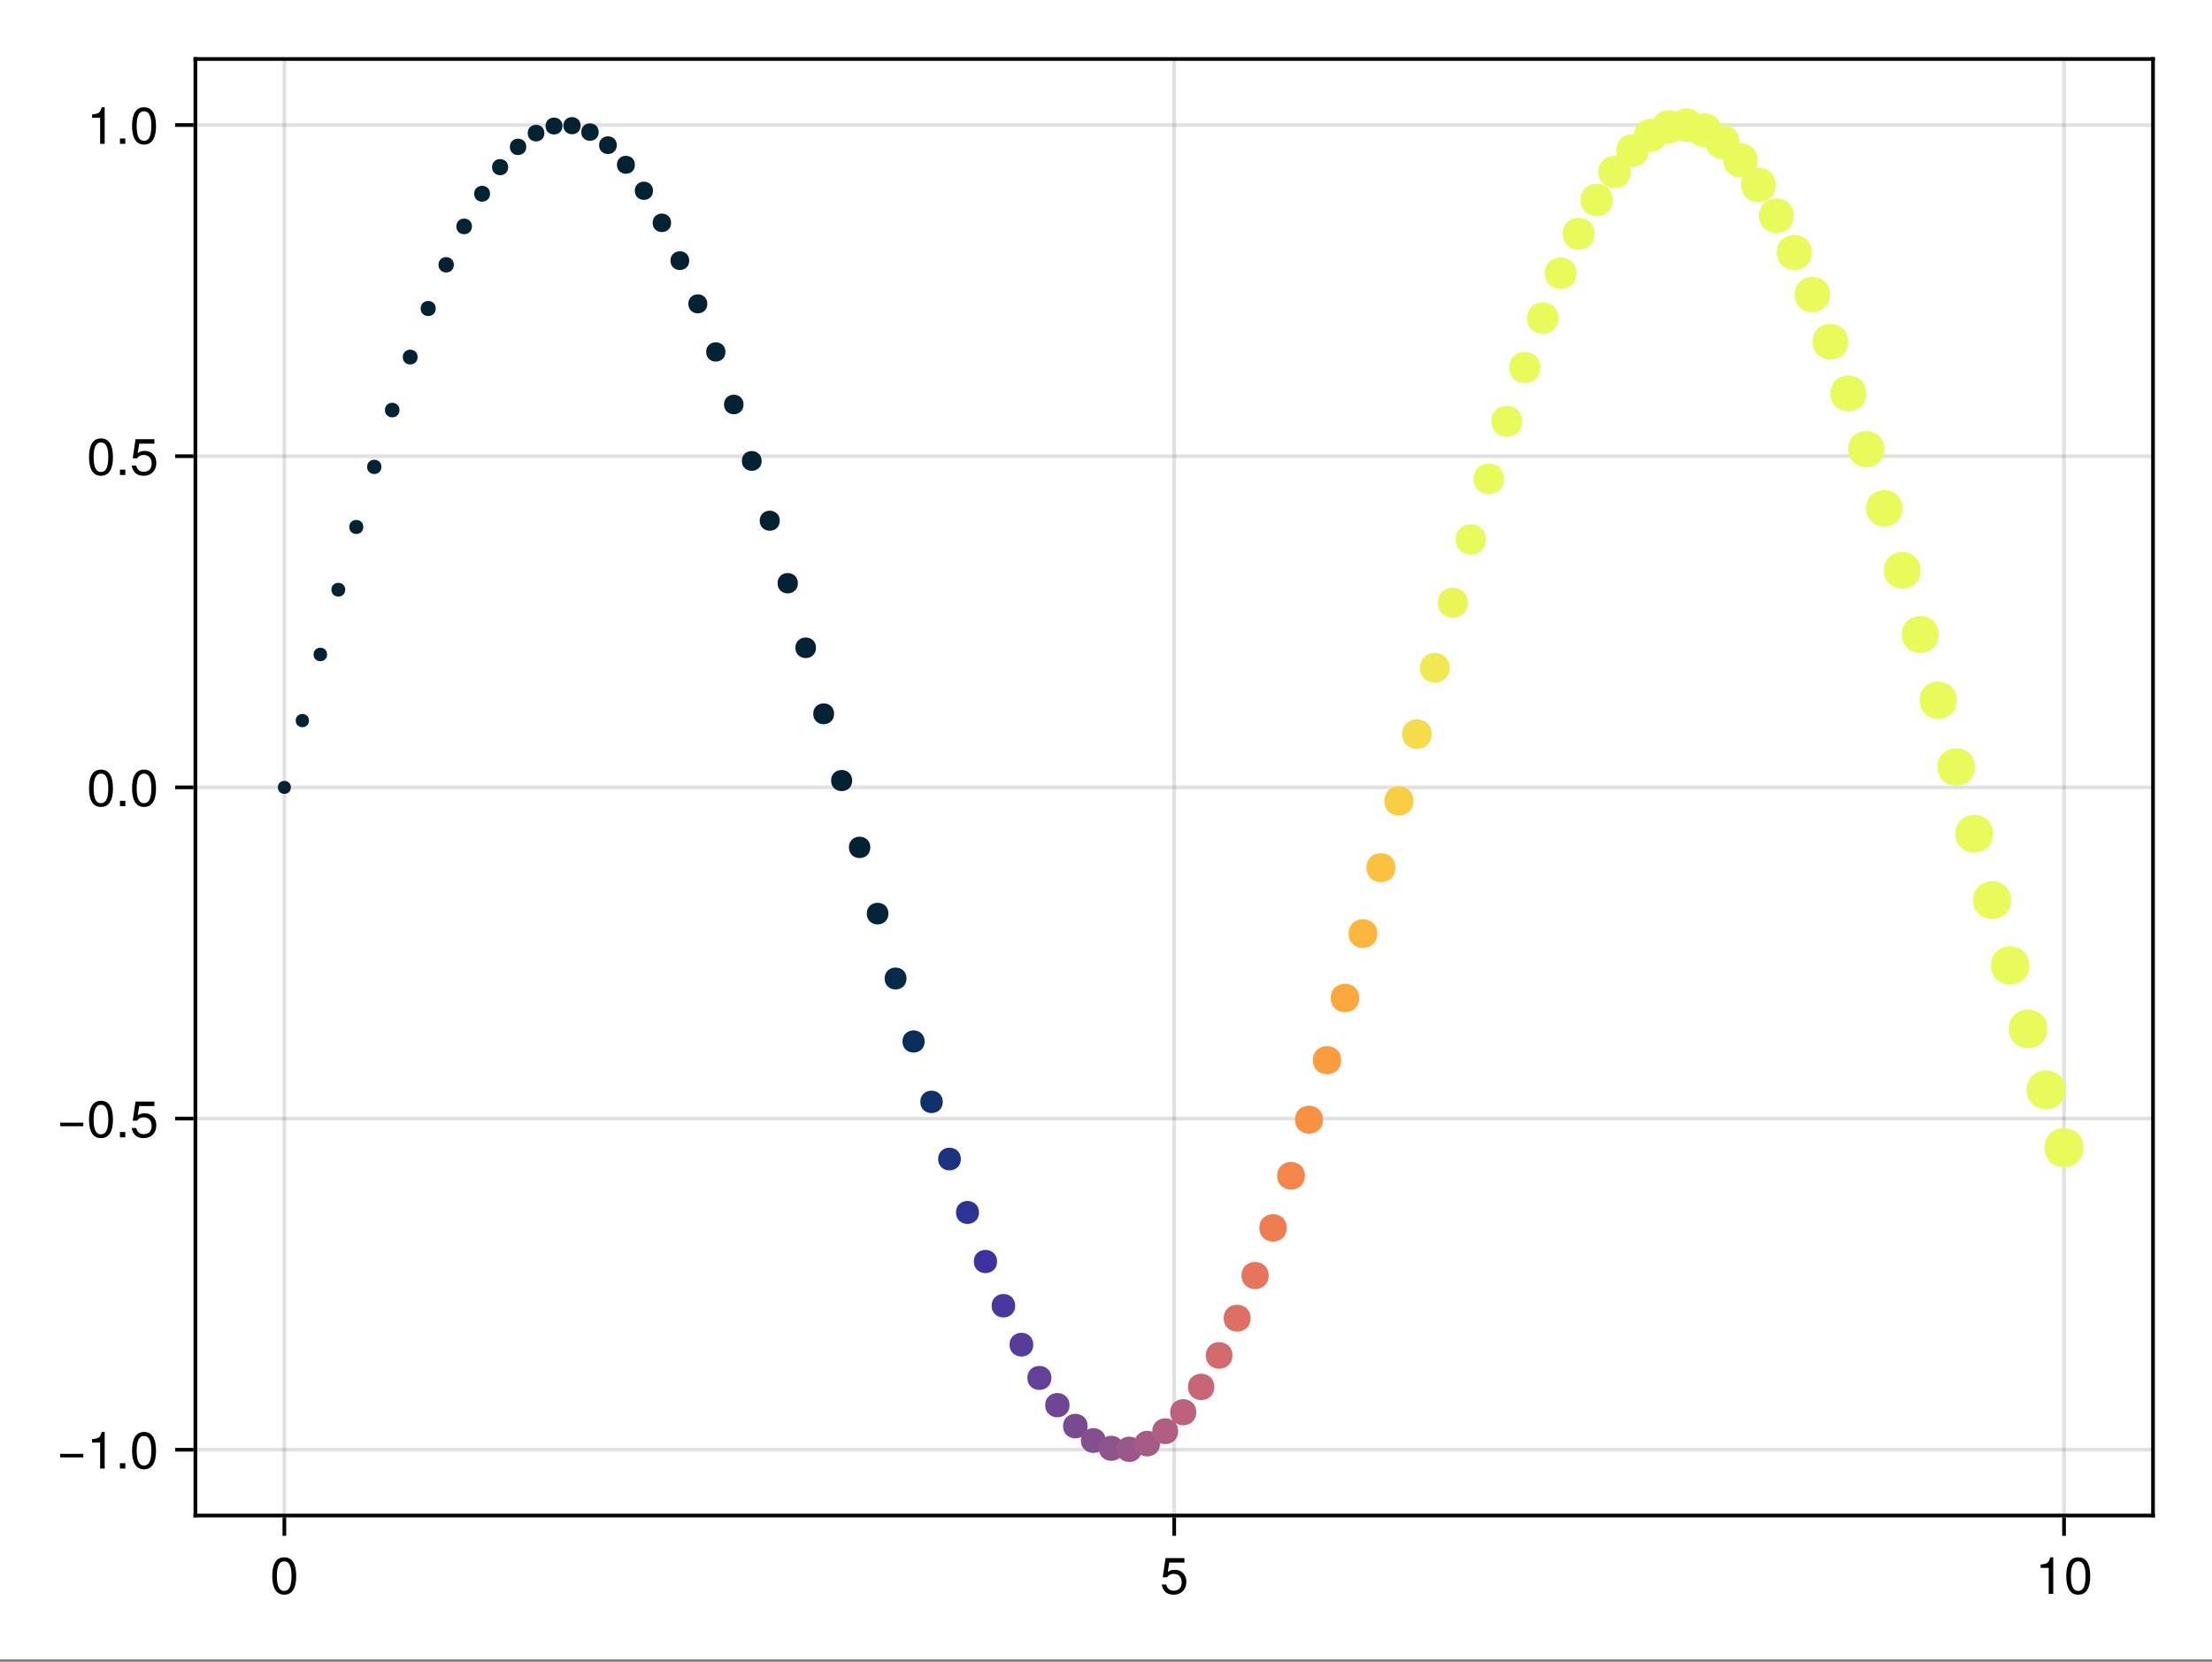 <?xml version="1.0" encoding="UTF-8"?>
<svg xmlns="http://www.w3.org/2000/svg" xmlns:xlink="http://www.w3.org/1999/xlink" width="450" height="338" viewBox="0 0 450 338">
<rect x="0" y="0" width="450" height="338" fill="#808080" stroke="none"/>
<defs>
<g>
<g id="glyph-0-0-7ec77e67">
<path d="M 5.328 -3.578 C 5.328 -1.141 4.469 0.156 2.891 0.156 C 1.297 0.156 0.453 -1.141 0.453 -3.641 C 0.453 -6.141 1.281 -7.438 2.891 -7.438 C 4.5 -7.438 5.328 -6.156 5.328 -3.578 Z M 4.375 -3.672 C 4.375 -5.656 3.891 -6.625 2.891 -6.625 C 1.891 -6.625 1.391 -5.672 1.391 -3.641 C 1.391 -1.594 1.891 -0.609 2.859 -0.609 C 3.891 -0.609 4.375 -1.547 4.375 -3.672 Z M 4.375 -3.672 "/>
</g>
<g id="glyph-0-1-7ec77e67">
<path d="M 5.391 -2.469 C 5.391 -0.891 4.344 0.156 2.828 0.156 C 1.516 0.156 0.672 -0.438 0.375 -1.906 C 0.375 -1.906 1.297 -1.906 1.297 -1.906 C 1.516 -1.078 2 -0.656 2.812 -0.656 C 3.828 -0.656 4.438 -1.266 4.438 -2.344 C 4.438 -3.438 3.812 -4.078 2.812 -4.078 C 2.234 -4.078 1.875 -3.906 1.453 -3.391 C 1.453 -3.391 0.594 -3.391 0.594 -3.391 C 0.594 -3.391 1.156 -7.281 1.156 -7.281 C 1.156 -7.281 5 -7.281 5 -7.281 C 5 -7.281 5 -6.375 5 -6.375 C 5 -6.375 1.906 -6.375 1.906 -6.375 C 1.906 -6.375 1.609 -4.453 1.609 -4.453 C 2.031 -4.766 2.453 -4.906 2.984 -4.906 C 4.406 -4.906 5.391 -3.938 5.391 -2.469 Z M 5.391 -2.469 "/>
</g>
<g id="glyph-1-0-7ec77e67">
<path d="M 5.391 -2.469 C 5.391 -0.891 4.344 0.156 2.828 0.156 C 1.516 0.156 0.672 -0.438 0.375 -1.906 C 0.375 -1.906 1.297 -1.906 1.297 -1.906 C 1.516 -1.078 2 -0.656 2.812 -0.656 C 3.828 -0.656 4.438 -1.266 4.438 -2.344 C 4.438 -3.438 3.812 -4.078 2.812 -4.078 C 2.234 -4.078 1.875 -3.906 1.453 -3.391 C 1.453 -3.391 0.594 -3.391 0.594 -3.391 C 0.594 -3.391 1.156 -7.281 1.156 -7.281 C 1.156 -7.281 5 -7.281 5 -7.281 C 5 -7.281 5 -6.375 5 -6.375 C 5 -6.375 1.906 -6.375 1.906 -6.375 C 1.906 -6.375 1.609 -4.453 1.609 -4.453 C 2.031 -4.766 2.453 -4.906 2.984 -4.906 C 4.406 -4.906 5.391 -3.938 5.391 -2.469 Z M 5.391 -2.469 "/>
</g>
<g id="glyph-2-0-7ec77e67">
<path d="M 3.641 0 C 3.641 0 2.719 0 2.719 0 C 2.719 0 2.719 -5.297 2.719 -5.297 C 2.719 -5.297 1.078 -5.297 1.078 -5.297 C 1.078 -5.297 1.078 -5.969 1.078 -5.969 C 2.5 -6.141 2.703 -6.297 3.031 -7.438 C 3.031 -7.438 3.641 -7.438 3.641 -7.438 C 3.641 -7.438 3.641 0 3.641 0 Z M 3.641 0 "/>
</g>
<g id="glyph-2-1-7ec77e67">
<path d="M 5.328 -3.578 C 5.328 -1.141 4.469 0.156 2.891 0.156 C 1.297 0.156 0.453 -1.141 0.453 -3.641 C 0.453 -6.141 1.281 -7.438 2.891 -7.438 C 4.5 -7.438 5.328 -6.156 5.328 -3.578 Z M 4.375 -3.672 C 4.375 -5.656 3.891 -6.625 2.891 -6.625 C 1.891 -6.625 1.391 -5.672 1.391 -3.641 C 1.391 -1.594 1.891 -0.609 2.859 -0.609 C 3.891 -0.609 4.375 -1.547 4.375 -3.672 Z M 4.375 -3.672 "/>
</g>
<g id="glyph-3-0-7ec77e67">
<path d="M 5.422 -2.266 C 5.422 -2.266 0.719 -2.266 0.719 -2.266 C 0.719 -2.266 0.719 -2.984 0.719 -2.984 C 0.719 -2.984 5.422 -2.984 5.422 -2.984 C 5.422 -2.984 5.422 -2.266 5.422 -2.266 Z M 5.422 -2.266 "/>
</g>
<g id="glyph-4-0-7ec77e67">
<path d="M 3.641 0 C 3.641 0 2.719 0 2.719 0 C 2.719 0 2.719 -5.297 2.719 -5.297 C 2.719 -5.297 1.078 -5.297 1.078 -5.297 C 1.078 -5.297 1.078 -5.969 1.078 -5.969 C 2.5 -6.141 2.703 -6.297 3.031 -7.438 C 3.031 -7.438 3.641 -7.438 3.641 -7.438 C 3.641 -7.438 3.641 0 3.641 0 Z M 3.641 0 "/>
</g>
<g id="glyph-4-1-7ec77e67">
<path d="M 5.328 -3.578 C 5.328 -1.141 4.469 0.156 2.891 0.156 C 1.297 0.156 0.453 -1.141 0.453 -3.641 C 0.453 -6.141 1.281 -7.438 2.891 -7.438 C 4.5 -7.438 5.328 -6.156 5.328 -3.578 Z M 4.375 -3.672 C 4.375 -5.656 3.891 -6.625 2.891 -6.625 C 1.891 -6.625 1.391 -5.672 1.391 -3.641 C 1.391 -1.594 1.891 -0.609 2.859 -0.609 C 3.891 -0.609 4.375 -1.547 4.375 -3.672 Z M 4.375 -3.672 "/>
</g>
<g id="glyph-4-2-7ec77e67">
<path d="M 5.391 -2.469 C 5.391 -0.891 4.344 0.156 2.828 0.156 C 1.516 0.156 0.672 -0.438 0.375 -1.906 C 0.375 -1.906 1.297 -1.906 1.297 -1.906 C 1.516 -1.078 2 -0.656 2.812 -0.656 C 3.828 -0.656 4.438 -1.266 4.438 -2.344 C 4.438 -3.438 3.812 -4.078 2.812 -4.078 C 2.234 -4.078 1.875 -3.906 1.453 -3.391 C 1.453 -3.391 0.594 -3.391 0.594 -3.391 C 0.594 -3.391 1.156 -7.281 1.156 -7.281 C 1.156 -7.281 5 -7.281 5 -7.281 C 5 -7.281 5 -6.375 5 -6.375 C 5 -6.375 1.906 -6.375 1.906 -6.375 C 1.906 -6.375 1.609 -4.453 1.609 -4.453 C 2.031 -4.766 2.453 -4.906 2.984 -4.906 C 4.406 -4.906 5.391 -3.938 5.391 -2.469 Z M 5.391 -2.469 "/>
</g>
<g id="glyph-5-0-7ec77e67">
<path d="M 2 0 C 2 0 0.906 0 0.906 0 C 0.906 0 0.906 -1.094 0.906 -1.094 C 0.906 -1.094 2 -1.094 2 -1.094 C 2 -1.094 2 0 2 0 Z M 2 0 "/>
</g>
<g id="glyph-6-0-7ec77e67">
<path d="M 3.641 0 C 3.641 0 2.719 0 2.719 0 C 2.719 0 2.719 -5.297 2.719 -5.297 C 2.719 -5.297 1.078 -5.297 1.078 -5.297 C 1.078 -5.297 1.078 -5.969 1.078 -5.969 C 2.5 -6.141 2.703 -6.297 3.031 -7.438 C 3.031 -7.438 3.641 -7.438 3.641 -7.438 C 3.641 -7.438 3.641 0 3.641 0 Z M 3.641 0 "/>
</g>
<g id="glyph-7-0-7ec77e67">
<path d="M 2 0 C 2 0 0.906 0 0.906 0 C 0.906 0 0.906 -1.094 0.906 -1.094 C 0.906 -1.094 2 -1.094 2 -1.094 C 2 -1.094 2 0 2 0 Z M 2 0 "/>
</g>
<g id="glyph-8-0-7ec77e67">
<path d="M 5.328 -3.578 C 5.328 -1.141 4.469 0.156 2.891 0.156 C 1.297 0.156 0.453 -1.141 0.453 -3.641 C 0.453 -6.141 1.281 -7.438 2.891 -7.438 C 4.5 -7.438 5.328 -6.156 5.328 -3.578 Z M 4.375 -3.672 C 4.375 -5.656 3.891 -6.625 2.891 -6.625 C 1.891 -6.625 1.391 -5.672 1.391 -3.641 C 1.391 -1.594 1.891 -0.609 2.859 -0.609 C 3.891 -0.609 4.375 -1.547 4.375 -3.672 Z M 4.375 -3.672 "/>
</g>
</g>
</defs>
<path fill-rule="nonzero" fill="rgb(100%, 100%, 100%)" fill-opacity="1" d="M 0 0 L 450 0 L 450 337.5 L 0 337.5 Z M 0 0 "/>
<path fill-rule="nonzero" fill="rgb(100%, 100%, 100%)" fill-opacity="1" d="M 39.75 308.25 L 438 308.25 L 438 12 L 39.75 12 Z M 39.75 308.25 "/>
<path fill="none" stroke-width="1" stroke-linecap="butt" stroke-linejoin="miter" stroke="rgb(0%, 0%, 0%)" stroke-opacity="0.12" stroke-miterlimit="1.826" d="M 77.135 411 L 77.135 16 " transform="matrix(0.75, 0, 0, 0.75, 0, 0)"/>
<path fill="none" stroke-width="1" stroke-linecap="butt" stroke-linejoin="miter" stroke="rgb(0%, 0%, 0%)" stroke-opacity="0.12" stroke-miterlimit="1.826" d="M 318.5 411 L 318.5 16 " transform="matrix(0.75, 0, 0, 0.75, 0, 0)"/>
<path fill="none" stroke-width="1" stroke-linecap="butt" stroke-linejoin="miter" stroke="rgb(0%, 0%, 0%)" stroke-opacity="0.12" stroke-miterlimit="1.826" d="M 559.865 411 L 559.865 16 " transform="matrix(0.75, 0, 0, 0.75, 0, 0)"/>
<path fill="none" stroke-width="1" stroke-linecap="butt" stroke-linejoin="miter" stroke="rgb(0%, 0%, 0%)" stroke-opacity="0.12" stroke-miterlimit="1.826" d="M 53 393.156 L 584 393.156 " transform="matrix(0.75, 0, 0, 0.75, 0, 0)"/>
<path fill="none" stroke-width="1" stroke-linecap="butt" stroke-linejoin="miter" stroke="rgb(0%, 0%, 0%)" stroke-opacity="0.12" stroke-miterlimit="1.826" d="M 53 303.344 L 584 303.344 " transform="matrix(0.75, 0, 0, 0.75, 0, 0)"/>
<path fill="none" stroke-width="1" stroke-linecap="butt" stroke-linejoin="miter" stroke="rgb(0%, 0%, 0%)" stroke-opacity="0.12" stroke-miterlimit="1.826" d="M 53 213.526 L 584 213.526 " transform="matrix(0.75, 0, 0, 0.75, 0, 0)"/>
<path fill="none" stroke-width="1" stroke-linecap="butt" stroke-linejoin="miter" stroke="rgb(0%, 0%, 0%)" stroke-opacity="0.12" stroke-miterlimit="1.826" d="M 53 123.714 L 584 123.714 " transform="matrix(0.75, 0, 0, 0.75, 0, 0)"/>
<path fill="none" stroke-width="1" stroke-linecap="butt" stroke-linejoin="miter" stroke="rgb(0%, 0%, 0%)" stroke-opacity="0.12" stroke-miterlimit="1.826" d="M 53 33.901 L 584 33.901 " transform="matrix(0.75, 0, 0, 0.75, 0, 0)"/>
<g fill="rgb(0%, 0%, 0%)" fill-opacity="1">
<use xlink:href="#glyph-0-0-7ec77e67" x="54.933" y="324.193"/>
</g>
<g fill="rgb(0%, 0%, 0%)" fill-opacity="1">
<use xlink:href="#glyph-1-0-7ec77e67" x="235.956" y="324.193"/>
</g>
<g fill="rgb(0%, 0%, 0%)" fill-opacity="1">
<use xlink:href="#glyph-2-0-7ec77e67" x="414.06" y="324.193"/>
</g>
<g fill="rgb(0%, 0%, 0%)" fill-opacity="1">
<use xlink:href="#glyph-2-1-7ec77e67" x="419.898" y="324.193"/>
</g>
<g fill="rgb(0%, 0%, 0%)" fill-opacity="1">
<use xlink:href="#glyph-3-0-7ec77e67" x="11.523" y="298.694"/>
</g>
<g fill="rgb(0%, 0%, 0%)" fill-opacity="1">
<use xlink:href="#glyph-4-0-7ec77e67" x="17.655" y="298.694"/>
</g>
<g fill="rgb(0%, 0%, 0%)" fill-opacity="1">
<use xlink:href="#glyph-5-0-7ec77e67" x="23.493" y="298.694"/>
</g>
<g fill="rgb(0%, 0%, 0%)" fill-opacity="1">
<use xlink:href="#glyph-4-1-7ec77e67" x="26.412" y="298.694"/>
</g>
<g fill="rgb(0%, 0%, 0%)" fill-opacity="1">
<use xlink:href="#glyph-3-0-7ec77e67" x="11.523" y="231.334"/>
</g>
<g fill="rgb(0%, 0%, 0%)" fill-opacity="1">
<use xlink:href="#glyph-4-1-7ec77e67" x="17.655" y="231.334"/>
</g>
<g fill="rgb(0%, 0%, 0%)" fill-opacity="1">
<use xlink:href="#glyph-5-0-7ec77e67" x="23.493" y="231.334"/>
</g>
<g fill="rgb(0%, 0%, 0%)" fill-opacity="1">
<use xlink:href="#glyph-4-2-7ec77e67" x="26.412" y="231.334"/>
</g>
<g fill="rgb(0%, 0%, 0%)" fill-opacity="1">
<use xlink:href="#glyph-4-1-7ec77e67" x="17.655" y="163.973"/>
</g>
<g fill="rgb(0%, 0%, 0%)" fill-opacity="1">
<use xlink:href="#glyph-5-0-7ec77e67" x="23.493" y="163.973"/>
</g>
<g fill="rgb(0%, 0%, 0%)" fill-opacity="1">
<use xlink:href="#glyph-0-0-7ec77e67" x="26.412" y="163.973"/>
</g>
<g fill="rgb(0%, 0%, 0%)" fill-opacity="1">
<use xlink:href="#glyph-4-1-7ec77e67" x="17.655" y="96.612"/>
</g>
<g fill="rgb(0%, 0%, 0%)" fill-opacity="1">
<use xlink:href="#glyph-5-0-7ec77e67" x="23.493" y="96.612"/>
</g>
<g fill="rgb(0%, 0%, 0%)" fill-opacity="1">
<use xlink:href="#glyph-0-1-7ec77e67" x="26.412" y="96.612"/>
</g>
<g fill="rgb(0%, 0%, 0%)" fill-opacity="1">
<use xlink:href="#glyph-6-0-7ec77e67" x="17.655" y="29.252"/>
</g>
<g fill="rgb(0%, 0%, 0%)" fill-opacity="1">
<use xlink:href="#glyph-7-0-7ec77e67" x="23.493" y="29.252"/>
</g>
<g fill="rgb(0%, 0%, 0%)" fill-opacity="1">
<use xlink:href="#glyph-8-0-7ec77e67" x="26.412" y="29.252"/>
</g>
<path fill-rule="nonzero" fill="rgb(1.556%, 13.824%, 20.181%)" fill-opacity="1" d="M 59.176 160.145 C 59.176 158.383 56.531 158.383 56.531 160.145 C 56.531 161.91 59.176 161.91 59.176 160.145 Z M 59.176 160.145 "/>
<path fill-rule="nonzero" fill="rgb(1.556%, 13.824%, 20.181%)" fill-opacity="1" d="M 62.859 146.562 C 62.859 144.762 60.16 144.762 60.16 146.562 C 60.16 148.359 62.859 148.359 62.859 146.562 Z M 62.859 146.562 "/>
<path fill-rule="nonzero" fill="rgb(1.556%, 13.824%, 20.181%)" fill-opacity="1" d="M 66.543 133.113 C 66.543 131.281 63.793 131.281 63.793 133.113 C 63.793 134.949 66.543 134.949 66.543 133.113 Z M 66.543 133.113 "/>
<path fill-rule="nonzero" fill="rgb(1.556%, 13.824%, 20.181%)" fill-opacity="1" d="M 70.227 119.941 C 70.227 118.074 67.422 118.074 67.422 119.941 C 67.422 121.812 70.227 121.812 70.227 119.941 Z M 70.227 119.941 "/>
<path fill-rule="nonzero" fill="rgb(1.556%, 13.824%, 20.181%)" fill-opacity="1" d="M 73.91 107.184 C 73.91 105.277 71.051 105.277 71.051 107.184 C 71.051 109.086 73.91 109.086 73.91 107.184 Z M 73.91 107.184 "/>
<path fill-rule="nonzero" fill="rgb(1.556%, 13.824%, 20.181%)" fill-opacity="1" d="M 77.594 94.961 C 77.594 93.02 74.684 93.02 74.684 94.961 C 74.684 96.902 77.594 96.902 77.594 94.961 Z M 77.594 94.961 "/>
<path fill-rule="nonzero" fill="rgb(1.556%, 13.824%, 20.181%)" fill-opacity="1" d="M 81.277 83.402 C 81.277 81.43 78.312 81.43 78.312 83.402 C 78.312 85.379 81.277 85.379 81.277 83.402 Z M 81.277 83.402 "/>
<path fill-rule="nonzero" fill="rgb(1.556%, 13.824%, 20.181%)" fill-opacity="1" d="M 84.961 72.629 C 84.961 70.617 81.941 70.617 81.941 72.629 C 81.941 74.641 84.961 74.641 84.961 72.629 Z M 84.961 72.629 "/>
<path fill-rule="nonzero" fill="rgb(1.556%, 13.824%, 20.181%)" fill-opacity="1" d="M 88.645 62.746 C 88.645 60.699 85.574 60.699 85.574 62.746 C 85.574 64.793 88.645 64.793 88.645 62.746 Z M 88.645 62.746 "/>
<path fill-rule="nonzero" fill="rgb(1.556%, 13.824%, 20.181%)" fill-opacity="1" d="M 92.328 53.859 C 92.328 51.773 89.203 51.773 89.203 53.859 C 89.203 55.941 92.328 55.941 92.328 53.859 Z M 92.328 53.859 "/>
<path fill-rule="nonzero" fill="rgb(1.556%, 13.824%, 20.181%)" fill-opacity="1" d="M 96.012 46.051 C 96.012 43.934 92.832 43.934 92.832 46.051 C 92.832 48.172 96.012 48.172 96.012 46.051 Z M 96.012 46.051 "/>
<path fill-rule="nonzero" fill="rgb(1.556%, 13.824%, 20.181%)" fill-opacity="1" d="M 99.695 39.41 C 99.695 37.254 96.465 37.254 96.465 39.41 C 96.465 41.562 99.695 41.562 99.695 39.41 Z M 99.695 39.41 "/>
<path fill-rule="nonzero" fill="rgb(1.556%, 13.824%, 20.181%)" fill-opacity="1" d="M 103.379 33.996 C 103.379 31.809 100.094 31.809 100.094 33.996 C 100.094 36.188 103.379 36.188 103.379 33.996 Z M 103.379 33.996 "/>
<path fill-rule="nonzero" fill="rgb(1.556%, 13.824%, 20.181%)" fill-opacity="1" d="M 107.062 29.871 C 107.062 27.648 103.723 27.648 103.723 29.871 C 103.723 32.098 107.062 32.098 107.062 29.871 Z M 107.062 29.871 "/>
<path fill-rule="nonzero" fill="rgb(1.556%, 13.824%, 20.181%)" fill-opacity="1" d="M 110.746 27.074 C 110.746 24.812 107.355 24.812 107.355 27.074 C 107.355 29.336 110.746 29.336 110.746 27.074 Z M 110.746 27.074 "/>
<path fill-rule="nonzero" fill="rgb(1.556%, 13.824%, 20.181%)" fill-opacity="1" d="M 114.43 25.633 C 114.43 23.336 110.984 23.336 110.984 25.633 C 110.984 27.93 114.43 27.93 114.43 25.633 Z M 114.43 25.633 "/>
<path fill-rule="nonzero" fill="rgb(1.556%, 13.824%, 20.181%)" fill-opacity="1" d="M 118.113 25.562 C 118.113 23.23 114.617 23.23 114.617 25.562 C 114.617 27.895 118.113 27.895 118.113 25.562 Z M 118.113 25.562 "/>
<path fill-rule="nonzero" fill="rgb(1.556%, 13.824%, 20.181%)" fill-opacity="1" d="M 121.797 26.863 C 121.797 24.496 118.246 24.496 118.246 26.863 C 118.246 29.234 121.797 29.234 121.797 26.863 Z M 121.797 26.863 "/>
<path fill-rule="nonzero" fill="rgb(1.556%, 13.824%, 20.181%)" fill-opacity="1" d="M 125.48 29.527 C 125.48 27.121 121.875 27.121 121.875 29.527 C 121.875 31.93 125.48 31.93 125.48 29.527 Z M 125.48 29.527 "/>
<path fill-rule="nonzero" fill="rgb(1.556%, 13.824%, 20.181%)" fill-opacity="1" d="M 129.164 33.52 C 129.164 31.078 125.508 31.078 125.508 33.52 C 125.508 35.957 129.164 35.957 129.164 33.52 Z M 129.164 33.52 "/>
<path fill-rule="nonzero" fill="rgb(1.556%, 13.824%, 20.181%)" fill-opacity="1" d="M 132.848 38.801 C 132.848 36.328 129.137 36.328 129.137 38.801 C 129.137 41.277 132.848 41.277 132.848 38.801 Z M 132.848 38.801 "/>
<path fill-rule="nonzero" fill="rgb(1.556%, 13.824%, 20.181%)" fill-opacity="1" d="M 136.531 45.32 C 136.531 42.812 132.766 42.812 132.766 45.32 C 132.766 47.832 136.531 47.832 136.531 45.32 Z M 136.531 45.32 "/>
<path fill-rule="nonzero" fill="rgb(1.556%, 13.824%, 20.181%)" fill-opacity="1" d="M 140.215 53.012 C 140.215 50.469 136.398 50.469 136.398 53.012 C 136.398 55.559 140.215 55.559 140.215 53.012 Z M 140.215 53.012 "/>
<path fill-rule="nonzero" fill="rgb(1.556%, 13.824%, 20.181%)" fill-opacity="1" d="M 143.898 61.797 C 143.898 59.215 140.027 59.215 140.027 61.797 C 140.027 64.379 143.898 64.379 143.898 61.797 Z M 143.898 61.797 "/>
<path fill-rule="nonzero" fill="rgb(1.556%, 13.824%, 20.181%)" fill-opacity="1" d="M 147.582 71.582 C 147.582 68.965 143.656 68.965 143.656 71.582 C 143.656 74.199 147.582 74.199 147.582 71.582 Z M 147.582 71.582 "/>
<path fill-rule="nonzero" fill="rgb(1.556%, 13.824%, 20.181%)" fill-opacity="1" d="M 151.266 82.27 C 151.266 79.617 147.289 79.617 147.289 82.27 C 147.289 84.922 151.266 84.922 151.266 82.27 Z M 151.266 82.27 "/>
<path fill-rule="nonzero" fill="rgb(1.556%, 13.824%, 20.181%)" fill-opacity="1" d="M 154.949 93.754 C 154.949 91.062 150.918 91.062 150.918 93.754 C 150.918 96.441 154.949 96.441 154.949 93.754 Z M 154.949 93.754 "/>
<path fill-rule="nonzero" fill="rgb(1.556%, 13.824%, 20.181%)" fill-opacity="1" d="M 158.637 105.91 C 158.637 103.188 154.551 103.188 154.551 105.91 C 154.551 108.637 158.637 108.637 158.637 105.91 Z M 158.637 105.91 "/>
<path fill-rule="nonzero" fill="rgb(1.556%, 13.824%, 20.181%)" fill-opacity="1" d="M 162.32 118.625 C 162.32 115.863 158.18 115.863 158.18 118.625 C 158.18 121.383 162.32 121.383 162.32 118.625 Z M 162.32 118.625 "/>
<path fill-rule="nonzero" fill="rgb(1.556%, 13.824%, 20.181%)" fill-opacity="1" d="M 166.004 131.758 C 166.004 128.965 161.809 128.965 161.809 131.758 C 161.809 134.555 166.004 134.555 166.004 131.758 Z M 166.004 131.758 "/>
<path fill-rule="nonzero" fill="rgb(1.556%, 13.824%, 20.181%)" fill-opacity="1" d="M 169.688 145.184 C 169.688 142.352 165.441 142.352 165.441 145.184 C 165.441 148.016 169.688 148.016 169.688 145.184 Z M 169.688 145.184 "/>
<path fill-rule="nonzero" fill="rgb(1.556%, 13.824%, 20.181%)" fill-opacity="1" d="M 173.371 158.762 C 173.371 155.895 169.07 155.895 169.07 158.762 C 169.07 161.629 173.371 161.629 173.371 158.762 Z M 173.371 158.762 "/>
<path fill-rule="nonzero" fill="rgb(1.556%, 13.824%, 20.181%)" fill-opacity="1" d="M 177.055 172.352 C 177.055 169.449 172.699 169.449 172.699 172.352 C 172.699 175.254 177.055 175.254 177.055 172.352 Z M 177.055 172.352 "/>
<path fill-rule="nonzero" fill="rgb(1.724%, 14.541%, 22.048%)" fill-opacity="1" d="M 180.738 185.82 C 180.738 182.883 176.332 182.883 176.332 185.82 C 176.332 188.758 180.738 188.758 180.738 185.82 Z M 180.738 185.82 "/>
<path fill-rule="nonzero" fill="rgb(2.375%, 16.569%, 28.128%)" fill-opacity="1" d="M 184.422 199.023 C 184.422 196.051 179.961 196.051 179.961 199.023 C 179.961 201.996 184.422 201.996 184.422 199.023 Z M 184.422 199.023 "/>
<path fill-rule="nonzero" fill="rgb(3.72%, 18.309%, 34.921%)" fill-opacity="1" d="M 188.105 211.832 C 188.105 208.824 183.59 208.824 183.59 211.832 C 183.59 214.844 188.105 214.844 188.105 211.832 Z M 188.105 211.832 "/>
<path fill-rule="nonzero" fill="rgb(6.456%, 19.618%, 42.469%)" fill-opacity="1" d="M 191.789 224.117 C 191.789 221.07 187.223 221.07 187.223 224.117 C 187.223 227.16 191.789 227.16 191.789 224.117 Z M 191.789 224.117 "/>
<path fill-rule="nonzero" fill="rgb(10.766%, 20.274%, 50.608%)" fill-opacity="1" d="M 195.473 235.746 C 195.473 232.664 190.852 232.664 190.852 235.746 C 190.852 238.824 195.473 238.824 195.473 235.746 Z M 195.473 235.746 "/>
<path fill-rule="nonzero" fill="rgb(16.858%, 20.13%, 58.26%)" fill-opacity="1" d="M 199.156 246.605 C 199.156 243.488 194.484 243.488 194.484 246.605 C 194.484 249.719 199.156 249.719 199.156 246.605 Z M 199.156 246.605 "/>
<path fill-rule="nonzero" fill="rgb(23.729%, 20.159%, 62.296%)" fill-opacity="1" d="M 202.84 256.582 C 202.84 253.43 198.113 253.43 198.113 256.582 C 198.113 259.734 202.84 259.734 202.84 256.582 Z M 202.84 256.582 "/>
<path fill-rule="nonzero" fill="rgb(29.531%, 21.523%, 62.326%)" fill-opacity="1" d="M 206.523 265.578 C 206.523 262.391 201.742 262.391 201.742 265.578 C 201.742 268.762 206.523 268.762 206.523 265.578 Z M 206.523 265.578 "/>
<path fill-rule="nonzero" fill="rgb(34.41%, 23.507%, 60.989%)" fill-opacity="1" d="M 210.207 273.496 C 210.207 270.273 205.375 270.273 205.375 273.496 C 205.375 276.719 210.207 276.719 210.207 273.496 Z M 210.207 273.496 "/>
<path fill-rule="nonzero" fill="rgb(38.833%, 25.578%, 59.469%)" fill-opacity="1" d="M 213.891 280.262 C 213.891 277.004 209.004 277.004 209.004 280.262 C 209.004 283.52 213.891 283.52 213.891 280.262 Z M 213.891 280.262 "/>
<path fill-rule="nonzero" fill="rgb(43.041%, 27.578%, 58.097%)" fill-opacity="1" d="M 217.574 285.801 C 217.574 282.508 212.633 282.508 212.633 285.801 C 212.633 289.094 217.574 289.094 217.574 285.801 Z M 217.574 285.801 "/>
<path fill-rule="nonzero" fill="rgb(47.169%, 29.469%, 56.926%)" fill-opacity="1" d="M 221.258 290.059 C 221.258 286.73 216.266 286.73 216.266 290.059 C 216.266 293.391 221.258 293.391 221.258 290.059 Z M 221.258 290.059 "/>
<path fill-rule="nonzero" fill="rgb(51.31%, 31.242%, 55.907%)" fill-opacity="1" d="M 224.941 292.996 C 224.941 289.629 219.895 289.629 219.895 292.996 C 219.895 296.359 224.941 296.359 224.941 292.996 Z M 224.941 292.996 "/>
<path fill-rule="nonzero" fill="rgb(55.53%, 32.895%, 54.937%)" fill-opacity="1" d="M 228.625 294.574 C 228.625 291.176 223.523 291.176 223.523 294.574 C 223.523 297.977 228.625 297.977 228.625 294.574 Z M 228.625 294.574 "/>
<path fill-rule="nonzero" fill="rgb(59.869%, 34.433%, 53.884%)" fill-opacity="1" d="M 232.309 294.785 C 232.309 291.348 227.156 291.348 227.156 294.785 C 227.156 298.219 232.309 298.219 232.309 294.785 Z M 232.309 294.785 "/>
<path fill-rule="nonzero" fill="rgb(64.337%, 35.878%, 52.606%)" fill-opacity="1" d="M 235.992 293.621 C 235.992 290.148 230.785 290.148 230.785 293.621 C 230.785 297.094 235.992 297.094 235.992 293.621 Z M 235.992 293.621 "/>
<path fill-rule="nonzero" fill="rgb(68.91%, 37.264%, 50.978%)" fill-opacity="1" d="M 239.676 291.098 C 239.676 287.59 234.418 287.59 234.418 291.098 C 234.418 294.605 239.676 294.605 239.676 291.098 Z M 239.676 291.098 "/>
<path fill-rule="nonzero" fill="rgb(73.534%, 38.646%, 48.91%)" fill-opacity="1" d="M 243.359 287.238 C 243.359 283.695 238.047 283.695 238.047 287.238 C 238.047 290.781 243.359 290.781 243.359 287.238 Z M 243.359 287.238 "/>
<path fill-rule="nonzero" fill="rgb(78.128%, 40.101%, 46.355%)" fill-opacity="1" d="M 247.043 282.086 C 247.043 278.508 241.676 278.508 241.676 282.086 C 241.676 285.664 247.043 285.664 247.043 282.086 Z M 247.043 282.086 "/>
<path fill-rule="nonzero" fill="rgb(82.585%, 41.726%, 43.312%)" fill-opacity="1" d="M 250.727 275.688 C 250.727 272.074 245.309 272.074 245.309 275.688 C 245.309 279.301 250.727 279.301 250.727 275.688 Z M 250.727 275.688 "/>
<path fill-rule="nonzero" fill="rgb(86.77%, 43.647%, 39.842%)" fill-opacity="1" d="M 254.41 268.113 C 254.41 264.465 248.938 264.465 248.938 268.113 C 248.938 271.762 254.41 271.762 254.41 268.113 Z M 254.41 268.113 "/>
<path fill-rule="nonzero" fill="rgb(90.509%, 46.012%, 36.086%)" fill-opacity="1" d="M 258.094 259.438 C 258.094 255.75 252.566 255.75 252.566 259.438 C 252.566 263.121 258.094 263.121 258.094 259.438 Z M 258.094 259.438 "/>
<path fill-rule="nonzero" fill="rgb(93.617%, 48.955%, 32.307%)" fill-opacity="1" d="M 261.777 249.75 C 261.777 246.027 256.199 246.027 256.199 249.75 C 256.199 253.469 261.777 253.469 261.777 249.75 Z M 261.777 249.75 "/>
<path fill-rule="nonzero" fill="rgb(95.959%, 52.526%, 28.873%)" fill-opacity="1" d="M 265.465 239.148 C 265.465 235.391 259.828 235.391 259.828 239.148 C 259.828 242.902 265.465 242.902 265.465 239.148 Z M 265.465 239.148 "/>
<path fill-rule="nonzero" fill="rgb(97.522%, 56.645%, 26.152%)" fill-opacity="1" d="M 269.148 227.742 C 269.148 223.949 263.457 223.949 263.457 227.742 C 263.457 231.531 269.148 231.531 269.148 227.742 Z M 269.148 227.742 "/>
<path fill-rule="nonzero" fill="rgb(98.398%, 61.156%, 24.38%)" fill-opacity="1" d="M 272.832 215.645 C 272.832 211.816 267.09 211.816 267.09 215.645 C 267.09 219.473 272.832 219.473 272.832 215.645 Z M 272.832 215.645 "/>
<path fill-rule="nonzero" fill="rgb(98.708%, 65.914%, 23.639%)" fill-opacity="1" d="M 276.516 202.984 C 276.516 199.121 270.719 199.121 270.719 202.984 C 270.719 206.848 276.516 206.848 276.516 202.984 Z M 276.516 202.984 "/>
<path fill-rule="nonzero" fill="rgb(98.544%, 70.821%, 23.896%)" fill-opacity="1" d="M 280.199 189.887 C 280.199 185.984 274.352 185.984 274.352 189.887 C 274.352 193.785 280.199 193.785 280.199 189.887 Z M 280.199 189.887 "/>
<path fill-rule="nonzero" fill="rgb(97.971%, 75.819%, 25.026%)" fill-opacity="1" d="M 283.883 176.484 C 283.883 172.551 277.98 172.551 277.98 176.484 C 277.98 180.418 283.883 180.418 283.883 176.484 Z M 283.883 176.484 "/>
<path fill-rule="nonzero" fill="rgb(97.019%, 80.879%, 26.847%)" fill-opacity="1" d="M 287.566 162.914 C 287.566 158.945 281.609 158.945 281.609 162.914 C 281.609 166.887 287.566 166.887 287.566 162.914 Z M 287.566 162.914 "/>
<path fill-rule="nonzero" fill="rgb(95.693%, 85.993%, 29.161%)" fill-opacity="1" d="M 291.25 149.32 C 291.25 145.312 285.242 145.312 285.242 149.32 C 285.242 153.324 291.25 153.324 291.25 149.32 Z M 291.25 149.32 "/>
<path fill-rule="nonzero" fill="rgb(93.968%, 91.164%, 31.788%)" fill-opacity="1" d="M 294.934 135.832 C 294.934 131.793 288.871 131.793 288.871 135.832 C 288.871 139.875 294.934 139.875 294.934 135.832 Z M 294.934 135.832 "/>
<path fill-rule="nonzero" fill="rgb(91.776%, 96.41%, 34.583%)" fill-opacity="1" d="M 298.617 122.594 C 298.617 118.52 292.5 118.52 292.5 122.594 C 292.5 126.672 298.617 126.672 298.617 122.594 Z M 298.617 122.594 "/>
<path fill-rule="nonzero" fill="rgb(90.904%, 98.216%, 35.551%)" fill-opacity="1" d="M 302.301 109.738 C 302.301 105.629 296.133 105.629 296.133 109.738 C 296.133 113.852 302.301 113.852 302.301 109.738 Z M 302.301 109.738 "/>
<path fill-rule="nonzero" fill="rgb(90.904%, 98.216%, 35.551%)" fill-opacity="1" d="M 305.984 97.398 C 305.984 93.25 299.762 93.25 299.762 97.398 C 299.762 101.547 305.984 101.547 305.984 97.398 Z M 305.984 97.398 "/>
<path fill-rule="nonzero" fill="rgb(90.904%, 98.216%, 35.551%)" fill-opacity="1" d="M 309.668 85.695 C 309.668 81.512 303.391 81.512 303.391 85.695 C 303.391 89.879 309.668 89.879 309.668 85.695 Z M 309.668 85.695 "/>
<path fill-rule="nonzero" fill="rgb(90.904%, 98.216%, 35.551%)" fill-opacity="1" d="M 313.352 74.754 C 313.352 70.535 307.023 70.535 307.023 74.754 C 307.023 78.973 313.352 78.973 313.352 74.754 Z M 313.352 74.754 "/>
<path fill-rule="nonzero" fill="rgb(90.904%, 98.216%, 35.551%)" fill-opacity="1" d="M 317.035 64.68 C 317.035 60.426 310.652 60.426 310.652 64.68 C 310.652 68.938 317.035 68.938 317.035 64.68 Z M 317.035 64.68 "/>
<path fill-rule="nonzero" fill="rgb(90.904%, 98.216%, 35.551%)" fill-opacity="1" d="M 320.719 55.582 C 320.719 51.293 314.281 51.293 314.281 55.582 C 314.281 59.871 320.719 59.871 320.719 55.582 Z M 320.719 55.582 "/>
<path fill-rule="nonzero" fill="rgb(90.904%, 98.216%, 35.551%)" fill-opacity="1" d="M 324.402 47.551 C 324.402 43.223 317.914 43.223 317.914 47.551 C 317.914 51.875 324.402 51.875 324.402 47.551 Z M 324.402 47.551 "/>
<path fill-rule="nonzero" fill="rgb(90.904%, 98.216%, 35.551%)" fill-opacity="1" d="M 328.086 40.664 C 328.086 36.301 321.543 36.301 321.543 40.664 C 321.543 45.027 328.086 45.027 328.086 40.664 Z M 328.086 40.664 "/>
<path fill-rule="nonzero" fill="rgb(90.904%, 98.216%, 35.551%)" fill-opacity="1" d="M 331.77 34.996 C 331.77 30.598 325.176 30.598 325.176 34.996 C 325.176 39.395 331.77 39.395 331.77 34.996 Z M 331.77 34.996 "/>
<path fill-rule="nonzero" fill="rgb(90.904%, 98.216%, 35.551%)" fill-opacity="1" d="M 335.453 30.605 C 335.453 26.172 328.805 26.172 328.805 30.605 C 328.805 35.039 335.453 35.039 335.453 30.605 Z M 335.453 30.605 "/>
<path fill-rule="nonzero" fill="rgb(90.904%, 98.216%, 35.551%)" fill-opacity="1" d="M 339.137 27.535 C 339.137 23.066 332.434 23.066 332.434 27.535 C 332.434 32.004 339.137 32.004 339.137 27.535 Z M 339.137 27.535 "/>
<path fill-rule="nonzero" fill="rgb(90.904%, 98.216%, 35.551%)" fill-opacity="1" d="M 342.82 25.816 C 342.82 21.312 336.066 21.312 336.066 25.816 C 336.066 30.32 342.82 30.32 342.82 25.816 Z M 342.82 25.816 "/>
<path fill-rule="nonzero" fill="rgb(90.904%, 98.216%, 35.551%)" fill-opacity="1" d="M 346.504 25.465 C 346.504 20.926 339.695 20.926 339.695 25.465 C 339.695 30.004 346.504 30.004 346.504 25.465 Z M 346.504 25.465 "/>
<path fill-rule="nonzero" fill="rgb(90.904%, 98.216%, 35.551%)" fill-opacity="1" d="M 350.188 26.488 C 350.188 21.914 343.324 21.914 343.324 26.488 C 343.324 31.066 350.188 31.066 350.188 26.488 Z M 350.188 26.488 "/>
<path fill-rule="nonzero" fill="rgb(90.904%, 98.216%, 35.551%)" fill-opacity="1" d="M 353.871 28.875 C 353.871 24.266 346.957 24.266 346.957 28.875 C 346.957 33.488 353.871 33.488 353.871 28.875 Z M 353.871 28.875 "/>
<path fill-rule="nonzero" fill="rgb(90.904%, 98.216%, 35.551%)" fill-opacity="1" d="M 357.555 32.598 C 357.555 27.953 350.586 27.953 350.586 32.598 C 350.586 37.246 357.555 37.246 357.555 32.598 Z M 357.555 32.598 "/>
<path fill-rule="nonzero" fill="rgb(90.904%, 98.216%, 35.551%)" fill-opacity="1" d="M 361.238 37.625 C 361.238 32.941 354.215 32.941 354.215 37.625 C 354.215 42.305 361.238 42.305 361.238 37.625 Z M 361.238 37.625 "/>
<path fill-rule="nonzero" fill="rgb(90.904%, 98.216%, 35.551%)" fill-opacity="1" d="M 364.922 43.898 C 364.922 39.18 357.848 39.18 357.848 43.898 C 357.848 48.617 364.922 48.617 364.922 43.898 Z M 364.922 43.898 "/>
<path fill-rule="nonzero" fill="rgb(90.904%, 98.216%, 35.551%)" fill-opacity="1" d="M 368.605 51.355 C 368.605 46.602 361.477 46.602 361.477 51.355 C 361.477 56.109 368.605 56.109 368.605 51.355 Z M 368.605 51.355 "/>
<path fill-rule="nonzero" fill="rgb(90.904%, 98.216%, 35.551%)" fill-opacity="1" d="M 372.293 59.922 C 372.293 55.133 365.109 55.133 365.109 59.922 C 365.109 64.711 372.293 64.711 372.293 59.922 Z M 372.293 59.922 "/>
<path fill-rule="nonzero" fill="rgb(90.904%, 98.216%, 35.551%)" fill-opacity="1" d="M 375.977 69.512 C 375.977 64.688 368.738 64.688 368.738 69.512 C 368.738 74.336 375.977 74.336 375.977 69.512 Z M 375.977 69.512 "/>
<path fill-rule="nonzero" fill="rgb(90.904%, 98.216%, 35.551%)" fill-opacity="1" d="M 379.66 80.027 C 379.66 75.168 372.367 75.168 372.367 80.027 C 372.367 84.887 379.66 84.887 379.66 80.027 Z M 379.66 80.027 "/>
<path fill-rule="nonzero" fill="rgb(90.904%, 98.216%, 35.551%)" fill-opacity="1" d="M 383.344 91.355 C 383.344 86.461 376 86.461 376 91.355 C 376 96.254 383.344 96.254 383.344 91.355 Z M 383.344 91.355 "/>
<path fill-rule="nonzero" fill="rgb(90.904%, 98.216%, 35.551%)" fill-opacity="1" d="M 387.027 103.387 C 387.027 98.457 379.629 98.457 379.629 103.387 C 379.629 108.32 387.027 108.32 387.027 103.387 Z M 387.027 103.387 "/>
<path fill-rule="nonzero" fill="rgb(90.904%, 98.216%, 35.551%)" fill-opacity="1" d="M 390.711 115.996 C 390.711 111.031 383.258 111.031 383.258 115.996 C 383.258 120.965 390.711 120.965 390.711 115.996 Z M 390.711 115.996 "/>
<path fill-rule="nonzero" fill="rgb(90.904%, 98.216%, 35.551%)" fill-opacity="1" d="M 394.395 129.059 C 394.395 124.055 386.891 124.055 386.891 129.059 C 386.891 134.059 394.395 134.059 394.395 129.059 Z M 394.395 129.059 "/>
<path fill-rule="nonzero" fill="rgb(90.904%, 98.216%, 35.551%)" fill-opacity="1" d="M 398.078 142.434 C 398.078 137.395 390.52 137.395 390.52 142.434 C 390.52 147.473 398.078 147.473 398.078 142.434 Z M 398.078 142.434 "/>
<path fill-rule="nonzero" fill="rgb(90.904%, 98.216%, 35.551%)" fill-opacity="1" d="M 401.762 155.992 C 401.762 150.918 394.148 150.918 394.148 155.992 C 394.148 161.066 401.762 161.066 401.762 155.992 Z M 401.762 155.992 "/>
<path fill-rule="nonzero" fill="rgb(90.904%, 98.216%, 35.551%)" fill-opacity="1" d="M 405.445 169.59 C 405.445 164.48 397.781 164.48 397.781 169.59 C 397.781 174.699 405.445 174.699 405.445 169.59 Z M 405.445 169.59 "/>
<path fill-rule="nonzero" fill="rgb(90.904%, 98.216%, 35.551%)" fill-opacity="1" d="M 409.129 183.094 C 409.129 177.949 401.41 177.949 401.41 183.094 C 401.41 188.238 409.129 188.238 409.129 183.094 Z M 409.129 183.094 "/>
<path fill-rule="nonzero" fill="rgb(90.904%, 98.216%, 35.551%)" fill-opacity="1" d="M 412.812 196.363 C 412.812 191.184 405.043 191.184 405.043 196.363 C 405.043 201.547 412.812 201.547 412.812 196.363 Z M 412.812 196.363 "/>
<path fill-rule="nonzero" fill="rgb(90.904%, 98.216%, 35.551%)" fill-opacity="1" d="M 416.496 209.266 C 416.496 204.047 408.672 204.047 408.672 209.266 C 408.672 214.48 416.496 214.48 416.496 209.266 Z M 416.496 209.266 "/>
<path fill-rule="nonzero" fill="rgb(90.904%, 98.216%, 35.551%)" fill-opacity="1" d="M 420.18 221.664 C 420.18 216.414 412.301 216.414 412.301 221.664 C 412.301 226.918 420.18 226.918 420.18 221.664 Z M 420.18 221.664 "/>
<path fill-rule="nonzero" fill="rgb(90.904%, 98.216%, 35.551%)" fill-opacity="1" d="M 423.863 233.438 C 423.863 228.148 415.934 228.148 415.934 233.438 C 415.934 238.723 423.863 238.723 423.863 233.438 Z M 423.863 233.438 "/>
<path fill="none" stroke-width="1" stroke-linecap="butt" stroke-linejoin="miter" stroke="rgb(0%, 0%, 0%)" stroke-opacity="1" stroke-miterlimit="1.826" d="M 77.135 411.5 L 77.135 416.5 " transform="matrix(0.75, 0, 0, 0.75, 0, 0)"/>
<path fill="none" stroke-width="1" stroke-linecap="butt" stroke-linejoin="miter" stroke="rgb(0%, 0%, 0%)" stroke-opacity="1" stroke-miterlimit="1.826" d="M 318.5 411.5 L 318.5 416.5 " transform="matrix(0.75, 0, 0, 0.75, 0, 0)"/>
<path fill="none" stroke-width="1" stroke-linecap="butt" stroke-linejoin="miter" stroke="rgb(0%, 0%, 0%)" stroke-opacity="1" stroke-miterlimit="1.826" d="M 559.865 411.5 L 559.865 416.5 " transform="matrix(0.75, 0, 0, 0.75, 0, 0)"/>
<path fill="none" stroke-width="1" stroke-linecap="butt" stroke-linejoin="miter" stroke="rgb(0%, 0%, 0%)" stroke-opacity="1" stroke-miterlimit="1.826" d="M 52.5 393.156 L 47.5 393.156 " transform="matrix(0.75, 0, 0, 0.75, 0, 0)"/>
<path fill="none" stroke-width="1" stroke-linecap="butt" stroke-linejoin="miter" stroke="rgb(0%, 0%, 0%)" stroke-opacity="1" stroke-miterlimit="1.826" d="M 52.5 303.344 L 47.5 303.344 " transform="matrix(0.75, 0, 0, 0.75, 0, 0)"/>
<path fill="none" stroke-width="1" stroke-linecap="butt" stroke-linejoin="miter" stroke="rgb(0%, 0%, 0%)" stroke-opacity="1" stroke-miterlimit="1.826" d="M 52.5 213.526 L 47.5 213.526 " transform="matrix(0.75, 0, 0, 0.75, 0, 0)"/>
<path fill="none" stroke-width="1" stroke-linecap="butt" stroke-linejoin="miter" stroke="rgb(0%, 0%, 0%)" stroke-opacity="1" stroke-miterlimit="1.826" d="M 52.5 123.714 L 47.5 123.714 " transform="matrix(0.75, 0, 0, 0.75, 0, 0)"/>
<path fill="none" stroke-width="1" stroke-linecap="butt" stroke-linejoin="miter" stroke="rgb(0%, 0%, 0%)" stroke-opacity="1" stroke-miterlimit="1.826" d="M 52.5 33.901 L 47.5 33.901 " transform="matrix(0.75, 0, 0, 0.75, 0, 0)"/>
<path fill="none" stroke-width="1" stroke-linecap="butt" stroke-linejoin="miter" stroke="rgb(0%, 0%, 0%)" stroke-opacity="1" stroke-miterlimit="1.826" d="M 52.5 411 L 584.5 411 " transform="matrix(0.75, 0, 0, 0.75, 0, 0)"/>
<path fill="none" stroke-width="1" stroke-linecap="butt" stroke-linejoin="miter" stroke="rgb(0%, 0%, 0%)" stroke-opacity="1" stroke-miterlimit="1.826" d="M 53 411.5 L 53 15.5 " transform="matrix(0.75, 0, 0, 0.75, 0, 0)"/>
<path fill="none" stroke-width="1" stroke-linecap="butt" stroke-linejoin="miter" stroke="rgb(0%, 0%, 0%)" stroke-opacity="1" stroke-miterlimit="1.826" d="M 52.5 16 L 584.5 16 " transform="matrix(0.75, 0, 0, 0.75, 0, 0)"/>
<path fill="none" stroke-width="1" stroke-linecap="butt" stroke-linejoin="miter" stroke="rgb(0%, 0%, 0%)" stroke-opacity="1" stroke-miterlimit="1.826" d="M 584 411.5 L 584 15.5 " transform="matrix(0.75, 0, 0, 0.75, 0, 0)"/>
</svg>
